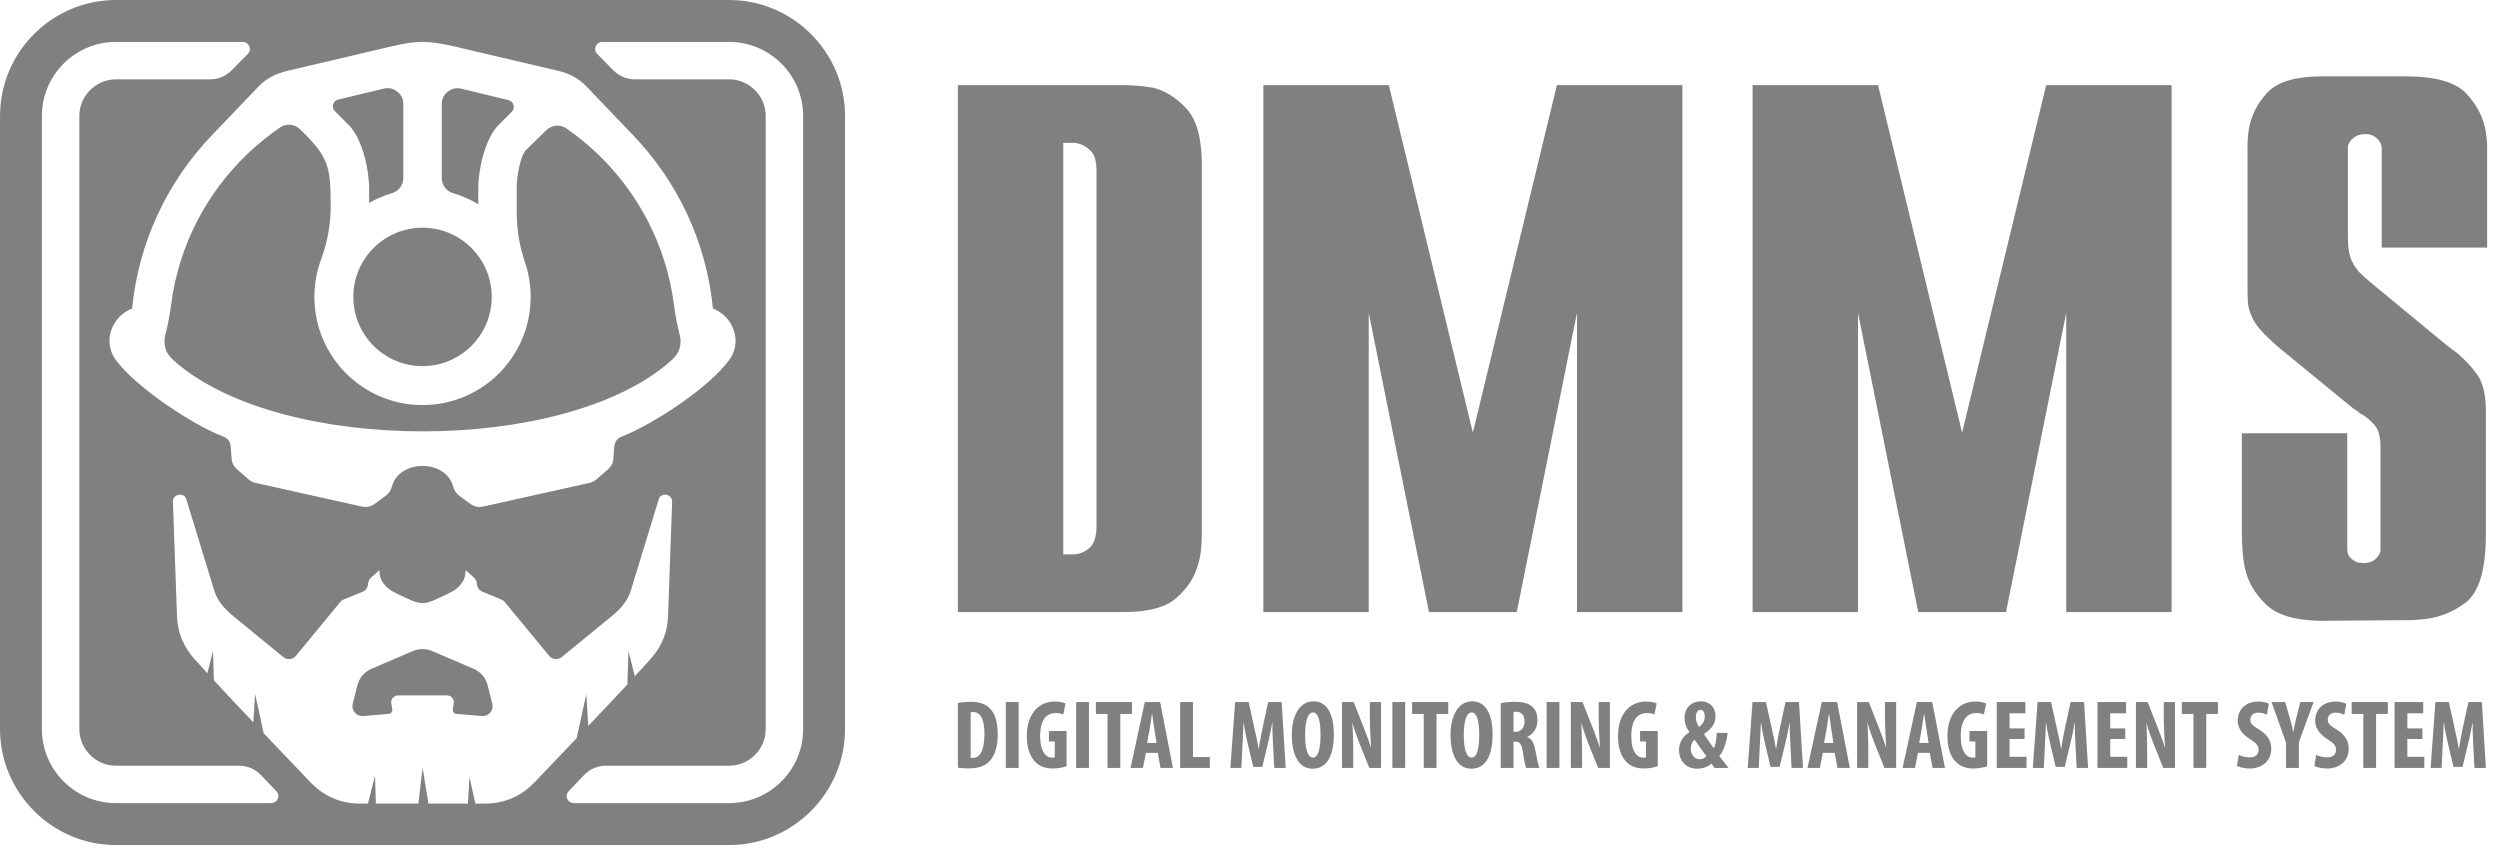 <svg width="91" height="31" viewBox="0 0 91 31" fill="none" xmlns="http://www.w3.org/2000/svg">
<g id="2">
<path id="Text" fill-rule="evenodd" clip-rule="evenodd" d="M34.867 22.279V3.099H40.917C41.069 3.099 41.233 3.107 41.408 3.122C41.584 3.137 41.77 3.16 41.967 3.191C42.41 3.297 42.816 3.553 43.189 3.956C43.563 4.359 43.748 5.048 43.748 6.022V19.379C43.748 19.531 43.741 19.718 43.725 19.938C43.71 20.159 43.665 20.383 43.59 20.611C43.467 21.038 43.212 21.422 42.823 21.764C42.436 22.107 41.8 22.279 40.917 22.279H34.867ZM38.702 20.178H39.068C39.282 20.178 39.475 20.101 39.651 19.949C39.825 19.797 39.913 19.531 39.913 19.151V6.205C39.913 5.87 39.841 5.63 39.696 5.485C39.551 5.34 39.395 5.253 39.228 5.223C39.198 5.208 39.167 5.2 39.137 5.2C39.105 5.2 39.075 5.2 39.045 5.2H38.702V20.178ZM45.986 22.279V3.099H50.553L53.612 15.748L56.671 3.099H61.238V22.279H57.402V11.387L55.21 22.279H52.014L49.822 11.387V22.279H45.986ZM63.795 22.279V3.099H68.361L71.421 15.748L74.481 3.099H79.047V22.279H75.211V11.387L73.019 22.279H69.823L67.631 11.387V22.279H63.795ZM81.604 15.771H85.44V19.972C85.44 20.124 85.482 20.238 85.566 20.315C85.65 20.391 85.737 20.444 85.828 20.475C85.858 20.475 85.893 20.479 85.931 20.486C85.969 20.493 86.003 20.497 86.034 20.497C86.216 20.497 86.361 20.448 86.468 20.349C86.574 20.25 86.635 20.147 86.65 20.041C86.65 20.025 86.65 20.014 86.65 20.006C86.65 19.999 86.65 19.987 86.65 19.972V16.273C86.65 15.908 86.581 15.646 86.445 15.486C86.308 15.326 86.155 15.193 85.987 15.086C85.973 15.086 85.958 15.083 85.942 15.075C85.927 15.067 85.912 15.056 85.897 15.041C85.866 15.01 85.828 14.98 85.782 14.949C85.737 14.918 85.691 14.888 85.645 14.858L82.997 12.689C82.692 12.43 82.457 12.206 82.289 12.015C82.122 11.825 82.008 11.646 81.947 11.478C81.871 11.311 81.829 11.14 81.821 10.965C81.814 10.79 81.81 10.588 81.81 10.36C81.81 10.33 81.81 10.295 81.81 10.257C81.81 10.219 81.81 10.185 81.81 10.154V6.044C81.81 6.014 81.81 5.98 81.81 5.942C81.81 5.904 81.81 5.87 81.81 5.839C81.81 5.672 81.81 5.493 81.81 5.303C81.81 5.112 81.825 4.918 81.855 4.72C81.932 4.233 82.152 3.788 82.517 3.385C82.883 2.981 83.553 2.779 84.527 2.779H87.563C88.659 2.779 89.401 2.993 89.789 3.419C90.178 3.845 90.41 4.309 90.486 4.812C90.516 4.994 90.532 5.173 90.532 5.348C90.532 5.523 90.532 5.694 90.532 5.862C90.532 5.878 90.532 5.9 90.532 5.93C90.532 5.961 90.532 5.991 90.532 6.022V9.013H86.695V5.405C86.695 5.269 86.638 5.146 86.524 5.04C86.41 4.933 86.269 4.88 86.102 4.88C85.919 4.88 85.771 4.93 85.657 5.028C85.542 5.128 85.478 5.23 85.463 5.337C85.463 5.351 85.463 5.363 85.463 5.371C85.463 5.378 85.463 5.391 85.463 5.405V8.602C85.463 8.951 85.497 9.218 85.566 9.401C85.634 9.584 85.737 9.752 85.874 9.903C85.934 9.964 86.003 10.029 86.079 10.097C86.155 10.166 86.239 10.238 86.33 10.314L89.071 12.575C89.132 12.621 89.192 12.665 89.253 12.712C89.313 12.757 89.375 12.803 89.436 12.848C89.725 13.092 89.973 13.359 90.178 13.648C90.383 13.937 90.486 14.378 90.486 14.972V19.447C90.486 20.741 90.235 21.574 89.732 21.947C89.23 22.32 88.675 22.521 88.066 22.552C87.944 22.567 87.822 22.575 87.7 22.575C87.578 22.575 87.457 22.575 87.335 22.575L84.458 22.598C83.53 22.582 82.867 22.381 82.472 21.993C82.076 21.605 81.825 21.175 81.719 20.702C81.673 20.475 81.642 20.25 81.627 20.029C81.612 19.809 81.604 19.607 81.604 19.424V15.771ZM34.867 27.945C34.959 27.956 35.105 27.97 35.251 27.97C35.585 27.97 35.823 27.895 35.983 27.739C36.193 27.554 36.317 27.209 36.317 26.726C36.317 26.261 36.211 25.944 36.004 25.759C35.852 25.617 35.642 25.546 35.34 25.546C35.155 25.546 34.984 25.563 34.867 25.592V27.945ZM35.332 25.93C35.361 25.919 35.393 25.919 35.425 25.919C35.706 25.919 35.834 26.217 35.834 26.709C35.834 27.369 35.639 27.59 35.414 27.59C35.39 27.59 35.353 27.59 35.332 27.583V25.93ZM36.612 25.556V27.953H37.078V25.556H36.612ZM38.824 26.609H38.18V26.989H38.393V27.569C38.376 27.575 38.344 27.58 38.301 27.58C38.084 27.58 37.861 27.373 37.861 26.797C37.861 26.172 38.112 25.955 38.429 25.955C38.546 25.955 38.635 25.972 38.703 26.008L38.785 25.606C38.71 25.571 38.575 25.535 38.393 25.535C37.885 25.535 37.387 25.897 37.377 26.769C37.369 27.181 37.48 27.537 37.686 27.736C37.846 27.895 38.052 27.974 38.326 27.974C38.5 27.974 38.721 27.932 38.824 27.889V26.609ZM39.172 25.556V27.953H39.638V25.556H39.172ZM40.313 27.953H40.779V25.987H41.205V25.556H39.89V25.987H40.313V27.953ZM42.14 27.405L42.244 27.953H42.695L42.229 25.556H41.671L41.152 27.953H41.604L41.71 27.405H42.14ZM41.756 27.043L41.846 26.545C41.87 26.406 41.906 26.157 41.931 25.997H41.942C41.963 26.157 41.995 26.395 42.02 26.541L42.098 27.043H41.756ZM42.958 27.953H44.039V27.558H43.424V25.556H42.958V27.953ZM46.382 27.953H46.798L46.652 25.556H46.161L45.973 26.424C45.909 26.726 45.856 26.996 45.82 27.263H45.813C45.77 26.993 45.71 26.726 45.642 26.424L45.45 25.556H44.959L44.785 27.953H45.187L45.226 27.12C45.241 26.882 45.254 26.58 45.262 26.321H45.273C45.308 26.58 45.372 26.879 45.418 27.071L45.618 27.914H45.947L46.154 27.056C46.2 26.872 46.264 26.576 46.307 26.321H46.318C46.311 26.576 46.328 26.886 46.339 27.113L46.382 27.953ZM47.811 25.528C47.281 25.528 47.021 26.093 47.021 26.747C47.021 27.405 47.234 27.981 47.779 27.981C48.234 27.981 48.553 27.615 48.553 26.712C48.553 26.164 48.39 25.528 47.811 25.528ZM47.793 25.934C48.003 25.934 48.067 26.313 48.067 26.733C48.067 27.22 47.992 27.575 47.797 27.575C47.608 27.575 47.505 27.298 47.505 26.755C47.505 26.239 47.608 25.934 47.793 25.934ZM49.258 27.953V27.412C49.258 26.933 49.24 26.562 49.229 26.321H49.236C49.289 26.538 49.4 26.84 49.478 27.043L49.844 27.953H50.271V25.556H49.862V26.086C49.862 26.527 49.894 26.944 49.908 27.196H49.901C49.834 26.989 49.716 26.68 49.645 26.495L49.275 25.556H48.849V27.953H49.258ZM50.683 25.556V27.953H51.149V25.556H50.683ZM51.824 27.953H52.29V25.987H52.716V25.556H51.401V25.987H51.824V27.953ZM53.588 25.528C53.058 25.528 52.798 26.093 52.798 26.747C52.798 27.405 53.012 27.981 53.556 27.981C54.011 27.981 54.331 27.615 54.331 26.712C54.331 26.164 54.167 25.528 53.588 25.528ZM53.57 25.934C53.779 25.934 53.844 26.313 53.844 26.733C53.844 27.22 53.769 27.575 53.574 27.575C53.385 27.575 53.282 27.298 53.282 26.755C53.282 26.239 53.385 25.934 53.57 25.934ZM54.626 27.953H55.092V26.996H55.159C55.316 26.996 55.39 27.081 55.433 27.38C55.468 27.643 55.522 27.885 55.55 27.953H56.037C55.995 27.863 55.931 27.569 55.884 27.302C55.838 27.046 55.756 26.893 55.593 26.829V26.822C55.838 26.709 55.963 26.477 55.963 26.221C55.963 26.015 55.92 25.855 55.774 25.724C55.618 25.581 55.39 25.546 55.134 25.546C54.956 25.546 54.772 25.563 54.626 25.592V27.953ZM55.092 25.923C55.116 25.912 55.163 25.908 55.202 25.908C55.411 25.915 55.493 26.061 55.493 26.264C55.493 26.474 55.376 26.637 55.173 26.637H55.092V25.923ZM56.297 25.556V27.953H56.762V25.556H56.297ZM57.587 27.953V27.412C57.587 26.933 57.569 26.562 57.559 26.321H57.566C57.62 26.538 57.729 26.84 57.807 27.043L58.173 27.953H58.601V25.556H58.192V26.086C58.192 26.527 58.223 26.944 58.237 27.196H58.231C58.163 26.989 58.046 26.68 57.975 26.495L57.605 25.556H57.178V27.953H57.587ZM60.342 26.609H59.699V26.989H59.912V27.569C59.895 27.575 59.863 27.58 59.82 27.58C59.603 27.58 59.379 27.373 59.379 26.797C59.379 26.172 59.631 25.955 59.948 25.955C60.065 25.955 60.154 25.972 60.222 26.008L60.303 25.606C60.229 25.571 60.093 25.535 59.912 25.535C59.404 25.535 58.906 25.897 58.896 26.769C58.888 27.181 58.999 27.537 59.205 27.736C59.364 27.895 59.571 27.974 59.845 27.974C60.019 27.974 60.239 27.932 60.342 27.889V26.609ZM62.92 27.953C62.781 27.778 62.66 27.622 62.582 27.523C62.742 27.331 62.852 27.003 62.884 26.677H62.489C62.483 26.858 62.465 27.081 62.383 27.238C62.291 27.12 62.134 26.886 62.031 26.73V26.715C62.376 26.477 62.444 26.282 62.444 26.065C62.444 25.741 62.223 25.528 61.917 25.528C61.544 25.528 61.317 25.798 61.317 26.125C61.317 26.293 61.37 26.474 61.494 26.645V26.651C61.256 26.804 61.117 27.021 61.117 27.309C61.117 27.682 61.363 27.981 61.779 27.981C61.981 27.981 62.17 27.91 62.298 27.796C62.344 27.863 62.376 27.903 62.411 27.953H62.92ZM61.864 27.636C61.669 27.636 61.544 27.458 61.544 27.252C61.544 27.103 61.611 26.989 61.679 26.922C61.818 27.12 61.988 27.366 62.113 27.523C62.053 27.593 61.974 27.636 61.864 27.636ZM61.899 25.838C62.024 25.838 62.053 25.976 62.053 26.086C62.053 26.225 61.995 26.346 61.846 26.463C61.768 26.346 61.729 26.242 61.729 26.108C61.729 25.959 61.789 25.838 61.899 25.838ZM65.213 27.953H65.629L65.483 25.556H64.993L64.804 26.424C64.74 26.726 64.687 26.996 64.651 27.263H64.644C64.602 26.993 64.541 26.726 64.473 26.424L64.281 25.556H63.791L63.617 27.953H64.018L64.058 27.12C64.072 26.882 64.086 26.58 64.093 26.321H64.104C64.139 26.58 64.203 26.879 64.249 27.071L64.448 27.914H64.779L64.985 27.056C65.031 26.872 65.096 26.576 65.138 26.321H65.149C65.142 26.576 65.16 26.886 65.171 27.113L65.213 27.953ZM66.781 27.405L66.884 27.953H67.335L66.87 25.556H66.312L65.793 27.953H66.244L66.35 27.405H66.781ZM66.397 27.043L66.486 26.545C66.51 26.406 66.546 26.157 66.571 25.997H66.582C66.603 26.157 66.635 26.395 66.659 26.541L66.738 27.043H66.397ZM68.007 27.953V27.412C68.007 26.933 67.989 26.562 67.978 26.321H67.986C68.039 26.538 68.149 26.84 68.228 27.043L68.594 27.953H69.02V25.556H68.612V26.086C68.612 26.527 68.644 26.944 68.658 27.196H68.651C68.583 26.989 68.465 26.68 68.394 26.495L68.025 25.556H67.599V27.953H68.007ZM70.243 27.405L70.346 27.953H70.797L70.332 25.556H69.774L69.255 27.953H69.706L69.813 27.405H70.243ZM69.859 27.043L69.948 26.545C69.973 26.406 70.009 26.157 70.033 25.997H70.044C70.065 26.157 70.098 26.395 70.123 26.541L70.2 27.043H69.859ZM72.333 26.609H71.69V26.989H71.903V27.569C71.886 27.575 71.854 27.58 71.811 27.58C71.594 27.58 71.371 27.373 71.371 26.797C71.371 26.172 71.623 25.955 71.939 25.955C72.056 25.955 72.145 25.972 72.213 26.008L72.295 25.606C72.22 25.571 72.085 25.535 71.903 25.535C71.395 25.535 70.898 25.897 70.887 26.769C70.879 27.181 70.99 27.537 71.196 27.736C71.356 27.895 71.562 27.974 71.836 27.974C72.01 27.974 72.231 27.932 72.333 27.889V26.609ZM73.695 26.513H73.148V25.962H73.724V25.556H72.682V27.953H73.766V27.547H73.148V26.9H73.695V26.513ZM75.59 27.953H76.006L75.86 25.556H75.37L75.181 26.424C75.118 26.726 75.064 26.996 75.028 27.263H75.022C74.979 26.993 74.918 26.726 74.851 26.424L74.659 25.556H74.168L73.994 27.953H74.395L74.435 27.12C74.449 26.882 74.463 26.58 74.47 26.321H74.481C74.517 26.58 74.581 26.879 74.627 27.071L74.826 27.914H75.156L75.362 27.056C75.409 26.872 75.473 26.576 75.516 26.321H75.526C75.519 26.576 75.537 26.886 75.548 27.113L75.59 27.953ZM77.36 26.513H76.813V25.962H77.389V25.556H76.347V27.953H77.432V27.547H76.813V26.9H77.36V26.513ZM78.157 27.953V27.412C78.157 26.933 78.139 26.562 78.129 26.321H78.135C78.189 26.538 78.299 26.84 78.377 27.043L78.743 27.953H79.17V25.556H78.761V26.086C78.761 26.527 78.793 26.944 78.808 27.196H78.8C78.733 26.989 78.615 26.68 78.544 26.495L78.174 25.556H77.748V27.953H78.157ZM79.842 27.953H80.308V25.987H80.734V25.556H79.419V25.987H79.842V27.953ZM81.424 27.878C81.502 27.924 81.691 27.974 81.882 27.974C82.352 27.974 82.675 27.686 82.675 27.249C82.675 26.996 82.558 26.755 82.242 26.562C81.982 26.406 81.911 26.332 81.911 26.189C81.911 26.061 82.007 25.94 82.206 25.94C82.341 25.94 82.444 25.979 82.512 26.022L82.587 25.62C82.515 25.578 82.366 25.535 82.21 25.535C81.708 25.535 81.452 25.855 81.452 26.239C81.452 26.456 81.577 26.709 81.904 26.907C82.107 27.038 82.213 27.124 82.213 27.298C82.213 27.454 82.107 27.569 81.886 27.569C81.751 27.569 81.587 27.53 81.492 27.476L81.424 27.878ZM83.678 27.953V27.017L84.215 25.556H83.731L83.589 26.118C83.547 26.289 83.507 26.463 83.479 26.637H83.472C83.436 26.46 83.39 26.282 83.347 26.129L83.183 25.556H82.686L83.212 27.035V27.953H83.678ZM84.243 27.878C84.321 27.924 84.51 27.974 84.702 27.974C85.171 27.974 85.494 27.686 85.494 27.249C85.494 26.996 85.377 26.755 85.061 26.562C84.801 26.406 84.73 26.332 84.73 26.189C84.73 26.061 84.826 25.94 85.026 25.94C85.16 25.94 85.264 25.979 85.331 26.022L85.406 25.62C85.335 25.578 85.185 25.535 85.029 25.535C84.527 25.535 84.272 25.855 84.272 26.239C84.272 26.456 84.396 26.709 84.723 26.907C84.925 27.038 85.032 27.124 85.032 27.298C85.032 27.454 84.925 27.569 84.705 27.569C84.57 27.569 84.406 27.53 84.311 27.476L84.243 27.878ZM86.024 27.953H86.49V25.987H86.917V25.556H85.601V25.987H86.024V27.953ZM88.175 26.513H87.628V25.962H88.204V25.556H87.162V27.953H88.246V27.547H87.628V26.9H88.175V26.513ZM90.07 27.953H90.486L90.34 25.556H89.85L89.661 26.424C89.597 26.726 89.543 26.996 89.508 27.263H89.501C89.459 26.993 89.398 26.726 89.33 26.424L89.138 25.556H88.648L88.474 27.953H88.875L88.915 27.12C88.929 26.882 88.943 26.58 88.95 26.321H88.961C88.996 26.58 89.06 26.879 89.107 27.071L89.305 27.914H89.636L89.843 27.056C89.888 26.872 89.953 26.576 89.995 26.321H90.006C89.999 26.576 90.016 26.886 90.027 27.113L90.07 27.953Z" fill="#808080"/>
<path id="Ico" fill-rule="evenodd" clip-rule="evenodd" d="M4.219 0H26.541C28.861 0 30.759 1.899 30.759 4.218V26.541C30.759 28.86 28.861 30.76 26.541 30.76H4.219C1.899 30.76 0.001 28.86 0.001 26.541V4.218C0.001 1.899 1.899 0 4.219 0ZM15.229 29.252H13.682L13.65 28.231L13.393 29.252H13.121C12.405 29.252 11.788 28.987 11.294 28.468C10.661 27.804 10.107 27.223 9.597 26.688L9.287 25.265L9.221 26.292C8.716 25.761 8.251 25.266 7.786 24.765L7.753 23.694L7.549 24.506C7.396 24.339 7.244 24.171 7.089 24C6.683 23.549 6.464 23.036 6.443 22.428L6.294 18.269C6.289 18.146 6.371 18.04 6.489 18.012C6.609 17.985 6.741 18.041 6.778 18.159L7.797 21.491C7.92 21.896 8.189 22.179 8.516 22.447L10.315 23.919C10.454 24.029 10.656 24.011 10.77 23.874L12.394 21.903C12.423 21.87 12.454 21.847 12.493 21.83L13.199 21.54C13.314 21.493 13.387 21.39 13.398 21.267C13.404 21.17 13.439 21.085 13.514 21.019L13.812 20.753C13.803 21.166 14.072 21.429 14.409 21.589C15.429 22.075 15.332 22.075 16.352 21.589C16.688 21.429 16.956 21.166 16.948 20.753L17.246 21.019C17.32 21.084 17.354 21.17 17.362 21.267C17.372 21.39 17.446 21.493 17.561 21.54L18.267 21.83C18.306 21.847 18.337 21.87 18.365 21.903L19.99 23.874C20.103 24.011 20.306 24.029 20.444 23.919L22.244 22.447C22.571 22.179 22.839 21.897 22.964 21.491L23.983 18.159C24.019 18.041 24.15 17.985 24.271 18.012C24.39 18.04 24.47 18.148 24.465 18.269L24.317 22.428C24.296 23.035 24.077 23.549 23.669 24C23.481 24.209 23.293 24.415 23.107 24.618L22.876 23.694L22.837 24.912C22.379 25.405 21.916 25.895 21.413 26.424L21.342 25.265L20.99 26.869C20.529 27.354 20.028 27.877 19.466 28.468C18.972 28.987 18.355 29.252 17.639 29.252H17.302L17.09 28.283L17.03 29.252H15.595L15.382 27.942L15.229 29.252ZM15.379 23.626C15.262 23.626 15.142 23.651 15.025 23.7L13.526 24.342C13.26 24.457 13.078 24.671 13.007 24.952L12.841 25.616C12.812 25.732 12.838 25.847 12.915 25.938C12.993 26.029 13.101 26.074 13.22 26.064L14.149 25.985C14.191 25.982 14.226 25.962 14.251 25.93C14.277 25.896 14.287 25.859 14.279 25.817L14.242 25.607C14.23 25.531 14.25 25.461 14.299 25.401C14.348 25.343 14.414 25.312 14.493 25.312H15.379H16.268C16.346 25.312 16.412 25.343 16.461 25.401C16.511 25.461 16.53 25.532 16.518 25.607L16.481 25.817C16.474 25.858 16.483 25.896 16.509 25.93C16.534 25.962 16.569 25.982 16.61 25.985L17.539 26.064C17.658 26.073 17.767 26.029 17.845 25.938C17.922 25.847 17.948 25.734 17.92 25.616L17.753 24.952C17.682 24.67 17.5 24.457 17.234 24.342L15.735 23.7C15.618 23.651 15.497 23.626 15.379 23.626ZM14.343 1.667L10.471 2.577C10.05 2.676 9.704 2.842 9.406 3.154L7.725 4.911C6.114 6.585 5.048 8.786 4.808 11.231C4.586 11.318 4.393 11.462 4.247 11.652C4.103 11.842 4.011 12.069 3.99 12.305C3.968 12.573 4.032 12.848 4.212 13.096C4.918 14.073 6.995 15.46 8.133 15.894C8.365 15.981 8.391 16.167 8.398 16.272L8.433 16.704C8.444 16.856 8.512 16.983 8.628 17.083L9.047 17.448C9.121 17.512 9.198 17.553 9.294 17.575L13.164 18.437C13.333 18.477 13.496 18.445 13.636 18.343L14.047 18.041C14.168 17.952 14.23 17.835 14.271 17.693C14.55 16.715 16.21 16.715 16.489 17.693C16.53 17.835 16.593 17.952 16.714 18.041L17.122 18.343C17.264 18.445 17.426 18.477 17.596 18.437L21.466 17.575C21.562 17.553 21.638 17.513 21.713 17.448L22.132 17.083C22.248 16.983 22.317 16.857 22.327 16.704L22.354 16.308C22.367 16.119 22.433 15.968 22.627 15.894C23.737 15.463 25.802 14.128 26.548 13.096C26.728 12.848 26.792 12.573 26.77 12.305C26.749 12.069 26.656 11.842 26.512 11.652C26.366 11.462 26.173 11.318 25.951 11.231C25.712 8.786 24.646 6.585 23.034 4.911L21.354 3.154C21.057 2.842 20.71 2.668 20.289 2.57L16.334 1.643C15.621 1.503 15.206 1.465 14.343 1.667ZM15.379 14.744C17.554 14.744 19.316 12.982 19.316 10.808C19.316 10.367 19.244 9.944 19.111 9.55C18.901 8.928 18.809 8.365 18.809 7.709V6.804C18.809 6.48 18.926 5.671 19.159 5.446L19.891 4.737C20.091 4.543 20.392 4.518 20.621 4.677C21.021 4.956 21.405 5.27 21.77 5.618C23.243 7.034 24.246 8.933 24.527 11.059C24.581 11.472 24.648 11.822 24.749 12.224C24.782 12.362 24.781 12.502 24.745 12.649C24.686 12.891 24.526 13.047 24.338 13.207C20.444 16.534 10.315 16.532 6.422 13.207C6.233 13.047 6.073 12.891 6.014 12.649C5.979 12.502 5.979 12.362 6.011 12.224C6.113 11.822 6.179 11.472 6.233 11.059C6.513 8.933 7.517 7.034 8.99 5.618C9.371 5.255 9.772 4.928 10.191 4.641C10.42 4.484 10.721 4.509 10.919 4.702C11.946 5.697 12.037 6.039 12.037 7.466C12.037 8.177 11.93 8.784 11.684 9.451C11.529 9.874 11.444 10.331 11.444 10.808C11.444 12.982 13.206 14.744 15.379 14.744ZM18.629 4.07L18.148 4.55C17.656 5.042 17.409 6.169 17.409 6.864V7.435C17.126 7.264 16.817 7.127 16.493 7.032C16.246 6.959 16.08 6.739 16.08 6.479V3.788C16.08 3.605 16.156 3.448 16.299 3.336C16.444 3.222 16.615 3.186 16.791 3.228L18.51 3.645C18.601 3.669 18.668 3.732 18.691 3.823C18.719 3.913 18.694 4.003 18.629 4.07ZM14.68 3.786V6.479C14.68 6.739 14.516 6.959 14.267 7.032C13.974 7.118 13.696 7.237 13.437 7.384V6.867C13.437 6.171 13.187 5.042 12.693 4.55L12.189 4.047C12.123 3.982 12.1 3.891 12.125 3.801C12.15 3.711 12.218 3.645 12.308 3.624L13.97 3.227C14.148 3.183 14.318 3.22 14.46 3.334C14.604 3.446 14.68 3.603 14.68 3.786ZM15.379 8.289C16.77 8.289 17.899 9.416 17.899 10.808C17.899 12.198 16.77 13.327 15.379 13.327C13.989 13.327 12.861 12.198 12.861 10.808C12.861 9.416 13.989 8.289 15.379 8.289ZM4.219 1.526H8.839C8.944 1.526 9.035 1.586 9.075 1.682C9.116 1.78 9.095 1.886 9.022 1.962L8.438 2.554C8.218 2.775 7.951 2.888 7.638 2.888H4.219C3.853 2.888 3.522 3.038 3.28 3.28C3.039 3.521 2.888 3.853 2.888 4.218C2.888 11.659 2.888 19.098 2.888 26.542C2.888 26.907 3.039 27.238 3.28 27.48C3.522 27.721 3.853 27.872 4.219 27.872H8.692C9.01 27.872 9.283 27.989 9.504 28.218C9.689 28.414 9.875 28.607 10.06 28.801C10.132 28.877 10.152 28.981 10.111 29.078C10.069 29.175 9.978 29.233 9.874 29.233H4.219C3.477 29.233 2.803 28.931 2.315 28.443C1.828 27.956 1.525 27.283 1.525 26.542V4.218C1.525 3.476 1.828 2.803 2.315 2.316C2.803 1.828 3.477 1.526 4.219 1.526ZM26.541 1.526C27.283 1.526 27.957 1.828 28.444 2.316C28.932 2.803 29.234 3.476 29.234 4.218V26.542C29.234 27.283 28.932 27.956 28.444 28.443C27.957 28.931 27.283 29.233 26.541 29.233H20.886C20.78 29.233 20.69 29.175 20.649 29.078C20.607 28.981 20.628 28.877 20.699 28.801C20.885 28.607 21.07 28.414 21.255 28.218C21.474 27.989 21.75 27.872 22.067 27.872H26.541C26.907 27.872 27.239 27.721 27.48 27.48C27.722 27.238 27.872 26.907 27.872 26.542C27.872 19.098 27.872 11.659 27.872 4.218C27.872 3.853 27.722 3.521 27.48 3.28C27.239 3.038 26.907 2.888 26.541 2.888H23.121C22.809 2.888 22.541 2.775 22.321 2.554L21.738 1.962C21.664 1.886 21.644 1.78 21.683 1.682C21.725 1.586 21.816 1.526 21.921 1.526H26.541Z" fill="#808080"/>
</g>
</svg>
